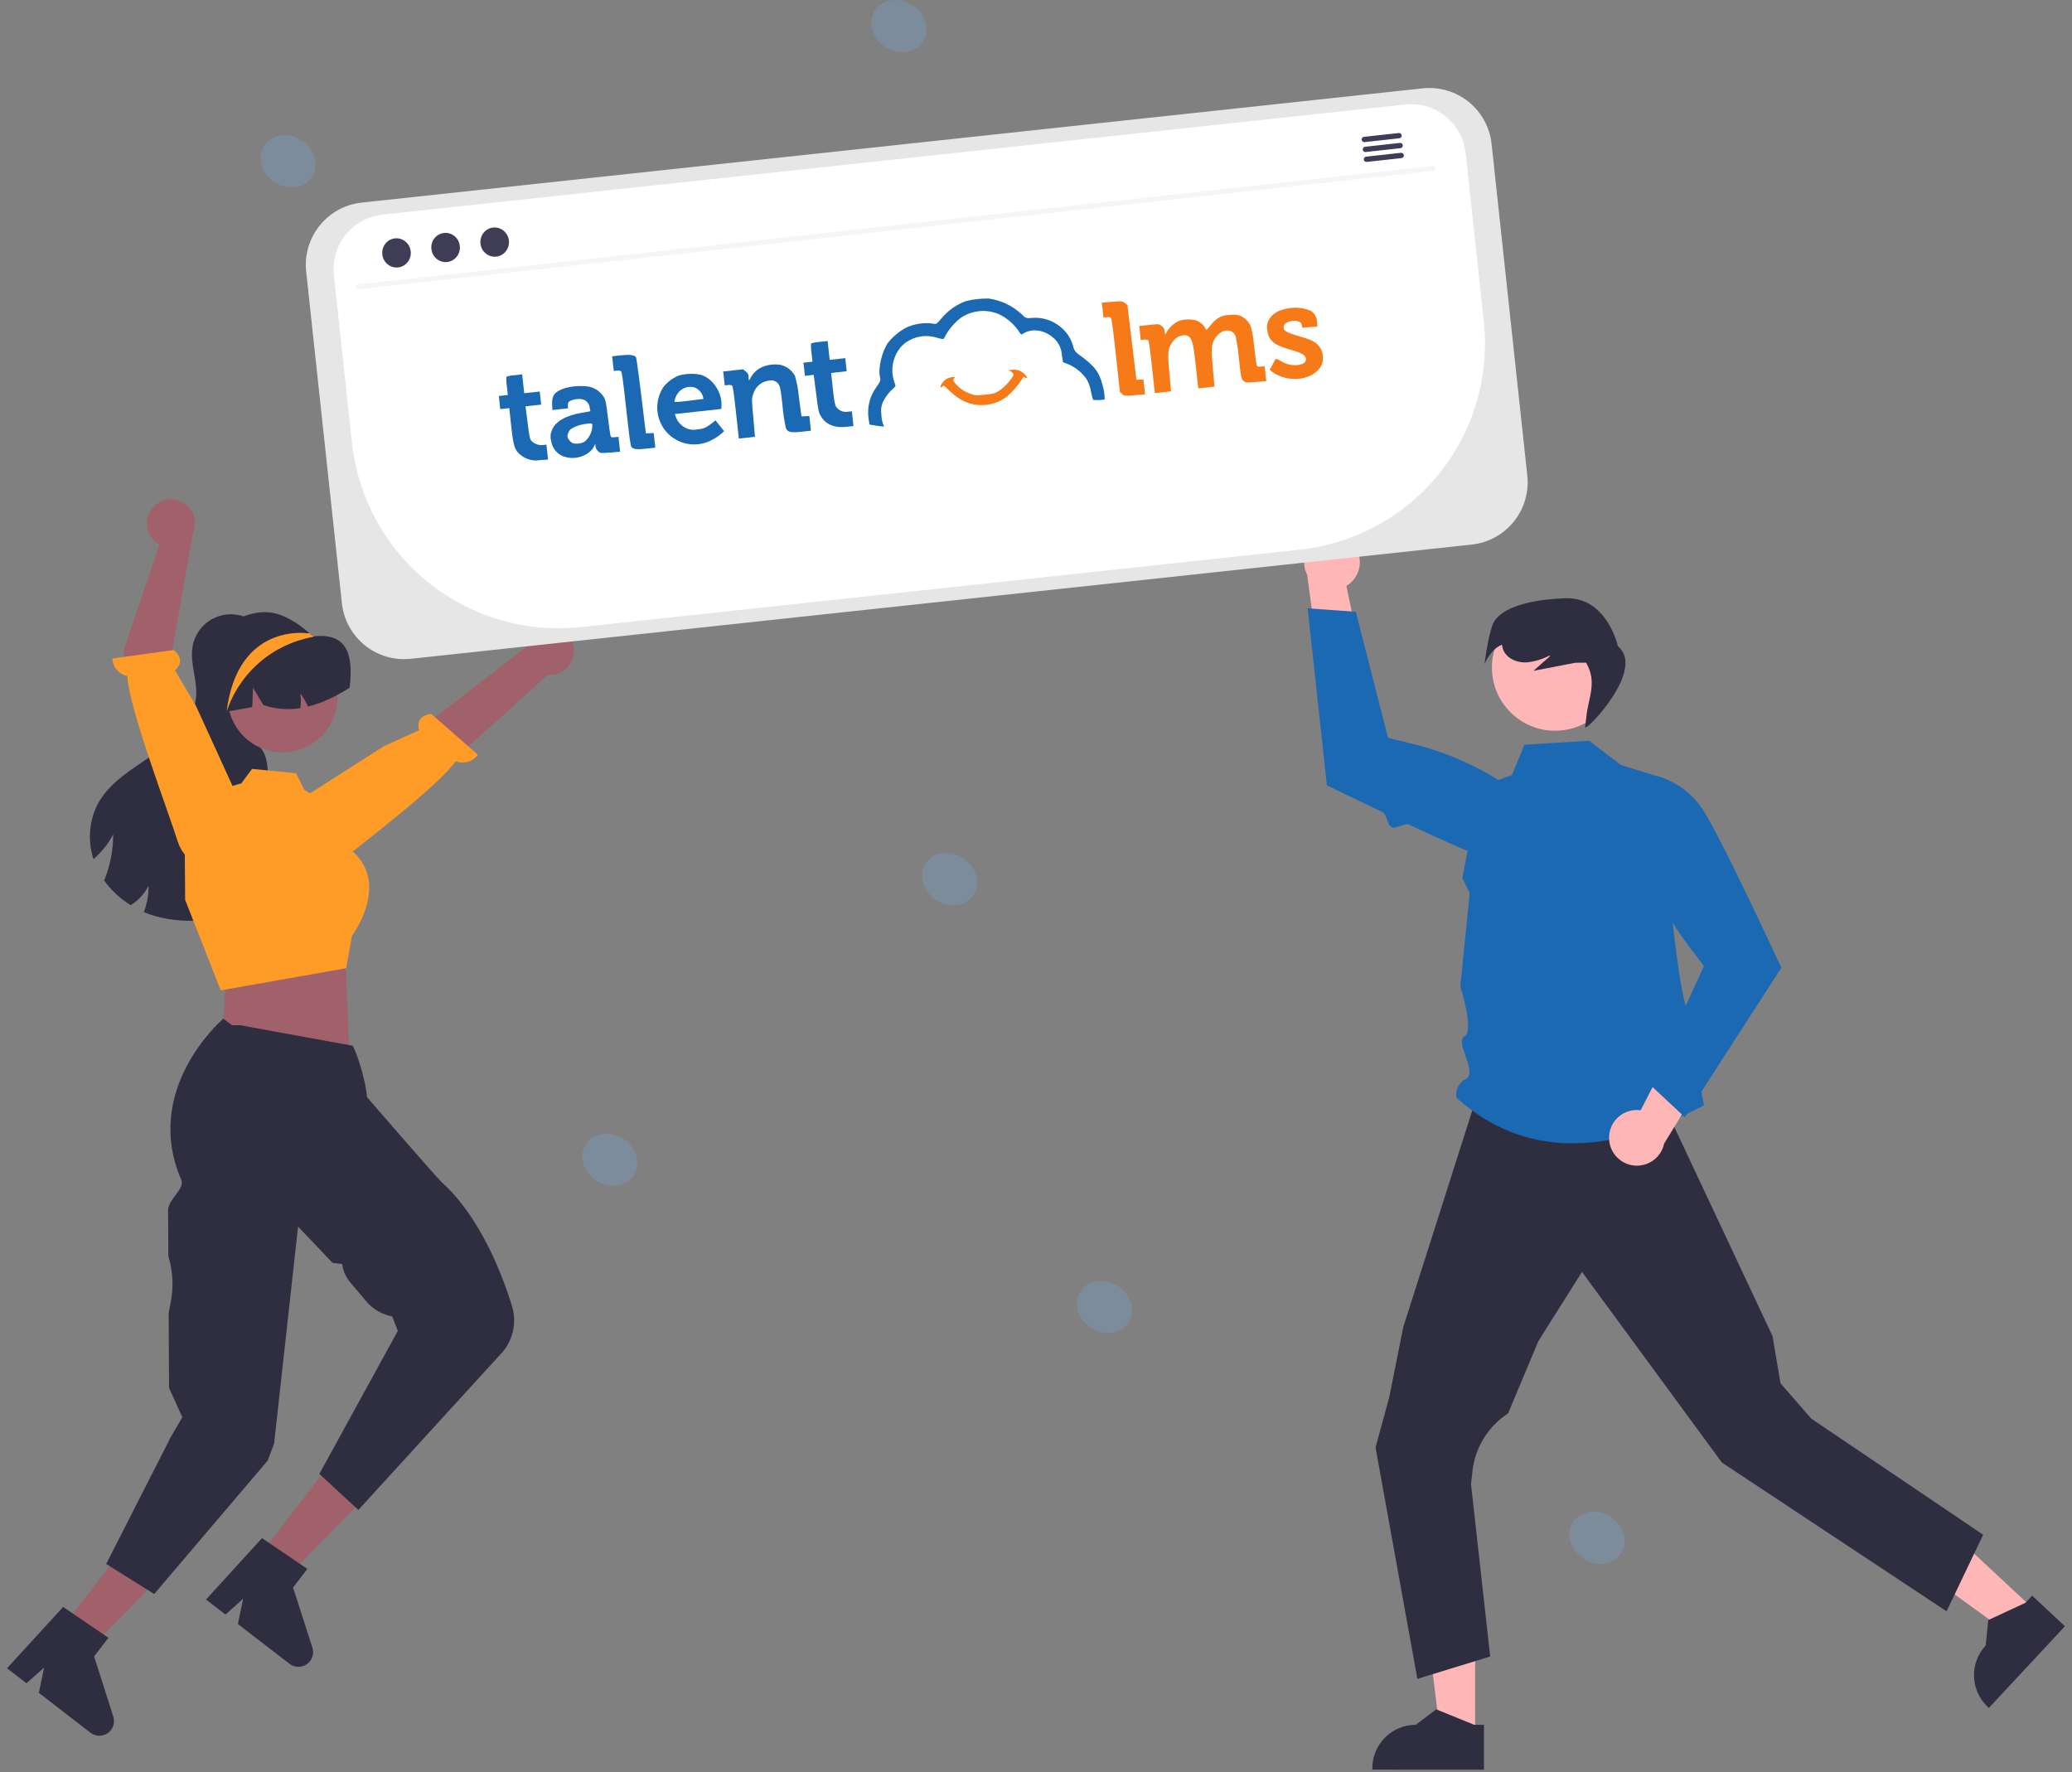 <svg viewBox="0 0 242 207" fill="currentColor" xmlns="http://www.w3.org/2000/svg">
<rect x="0" y="0" width="242" height="207" fill="#808080" stroke="none"/>
<g clip-path="url(#clip0_57255_98429)">
<path d="M172.288 202.765L168.244 202.765L166.321 187.168L172.289 187.168L172.288 202.765Z" fill="#FFB6B6"/>
<path d="M173.319 206.685L160.281 206.684V206.519C160.281 205.173 160.816 203.883 161.767 202.931C162.719 201.979 164.01 201.445 165.356 201.445H165.356L167.738 199.638L172.181 201.445L173.319 201.445L173.319 206.685Z" fill="#2F2E41"/>
<path d="M237.608 188.016L234.851 190.974L222.13 181.747L226.199 177.382L237.608 188.016Z" fill="#FFB6B6"/>
<path d="M241.179 189.934L232.289 199.472L232.168 199.359C231.184 198.442 230.604 197.171 230.557 195.825C230.51 194.48 230.998 193.172 231.916 192.187L232.218 189.213L236.57 187.194L237.346 186.361L241.179 189.934Z" fill="#2F2E41"/>
<path d="M231.625 179.251L227.351 188.19L201.106 170.813L197.287 165.61L184.768 148.553L179.679 156.628L176.138 165.069C174.984 165.822 174.012 166.821 173.291 167.996C172.57 169.17 172.12 170.49 171.971 171.859L171.809 173.354L174.047 193.469L165.542 196.08L160.657 169.059L162.254 163.203L163.898 154.984L172.174 129.011H194.322L207.025 156.05L207.954 161.559L211.555 165.693L231.625 179.251Z" fill="#2F2E41"/>
<path d="M185.598 86.516L189.327 89.355L193.823 90.736C193.823 90.736 195.682 116.883 197.357 118.558C199.031 120.233 197.521 120.278 197.857 122.454C198.194 124.629 199.012 129.089 199.012 129.089C187.706 135.074 177.96 135.235 170.131 128.232C170.031 127.798 170.082 127.344 170.275 126.944C170.469 126.543 170.793 126.221 171.195 126.031C172.652 125.257 169.852 121.649 171.042 121.046C172.233 120.442 170.558 115.208 170.558 115.208L171.657 104.288L170.789 102.542L172.907 91.861L176.583 90.518L178.051 86.981L185.598 86.516Z" fill="#1B68B3"/>
<path d="M187.934 132.988C187.917 132.516 188.004 132.046 188.189 131.611C188.373 131.176 188.651 130.787 189.003 130.471C189.354 130.155 189.77 129.92 190.222 129.782C190.674 129.644 191.151 129.607 191.619 129.674L196.873 119.461L199.8 124.662L194.362 133.563C194.198 134.341 193.754 135.033 193.115 135.506C192.476 135.979 191.685 136.201 190.892 136.131C190.1 136.06 189.361 135.701 188.816 135.121C188.271 134.542 187.957 133.783 187.934 132.988Z" fill="#FFB6B6"/>
<path d="M196.783 130.489L208.053 113.022L208.015 112.942C207.973 112.85 205.421 107.338 202.948 102.29C202.567 101.512 202.188 100.746 201.821 100.012C201.662 99.695 201.506 99.385 201.352 99.081C200.313 97.034 199.406 95.341 198.864 94.538C197.666 92.72 195.882 91.367 193.809 90.703L193.757 90.689L193.707 90.71C192.693 91.138 191.855 91.899 191.331 92.867C190.808 93.835 190.63 94.953 190.826 96.035C191.804 101.259 193.982 106.184 197.189 110.421L199.016 112.829L192.667 126.633L196.783 130.489Z" fill="#1B68B3"/>
<path d="M158.029 63.536C158.339 63.893 158.568 64.313 158.698 64.767C158.829 65.221 158.858 65.698 158.784 66.165C158.71 66.632 158.535 67.076 158.27 67.468C158.006 67.859 157.659 68.188 157.254 68.431L159.603 79.674L154.054 77.477L152.673 67.137C152.31 66.43 152.22 65.613 152.418 64.843C152.617 64.073 153.092 63.402 153.752 62.958C154.412 62.514 155.212 62.328 156 62.435C156.789 62.541 157.51 62.933 158.029 63.536Z" fill="#FFB6B6"/>
<path d="M152.728 71.049L154.972 91.714L155.052 91.753C155.117 91.785 157.96 93.18 161.45 94.841C162.039 95.121 161.955 96.335 162.57 96.624C162.994 96.824 164.113 96.099 164.541 96.3C168.356 98.084 172.213 99.818 173.75 100.288C175.825 100.946 178.063 100.873 180.092 100.084L180.141 100.061L180.166 100.014C180.684 99.043 180.856 97.924 180.654 96.843C180.451 95.761 179.886 94.78 179.051 94.063C175.002 90.621 170.209 88.167 165.05 86.894L162.114 86.174L158.354 71.453L152.728 71.049Z" fill="#1B68B3"/>
<path d="M181.623 85.345C185.696 85.345 188.998 82.043 188.998 77.97C188.998 73.897 185.696 70.596 181.623 70.596C177.55 70.596 174.249 73.897 174.249 77.97C174.249 82.043 177.55 85.345 181.623 85.345Z" fill="#FFB6B6"/>
<path d="M174.301 73.029C174.908 71.265 177.927 70.041 182.821 69.871C187.716 69.701 188.957 75.469 188.957 75.469C192.224 78.119 185.468 85.215 185.141 84.959L185.288 83.626C185.532 81.418 186.566 79.695 185.251 77.394L183.988 77.408C182.357 77.722 180.726 78.035 179.095 78.349L181.026 76.649L180.971 76.564C180.15 76.992 179.256 77.264 178.336 77.365C177.298 77.426 176.163 77.013 175.666 76.1C175.534 75.849 175.452 75.574 175.428 75.291C174.028 75.85 173.388 77.575 173.388 77.575C173.388 77.575 173.695 74.794 174.301 73.029Z" fill="#2F2E41"/>
<path d="M30.533 73.472C30.433 73.345 30.325 73.224 30.21 73.11C30.238 73.072 30.267 73.03 30.295 72.991L30.533 73.472Z" fill="#2F2E41"/>
<path d="M31.968 103.132C30.761 105.275 28.352 106.471 25.964 107.056C23.282 107.759 20.457 107.704 17.804 106.898C17.467 106.79 17.13 106.663 16.804 106.523C16.961 106.107 17.085 105.679 17.176 105.243C17.298 104.654 17.359 104.053 17.358 103.451C17.093 103.97 16.748 104.444 16.338 104.857C16.021 105.19 15.661 105.479 15.268 105.717C14.049 104.976 12.993 103.996 12.165 102.834C12.217 102.704 12.27 102.575 12.319 102.445C12.574 101.767 12.775 101.071 12.922 100.362C13.121 99.403 13.221 98.427 13.22 97.448C12.788 98.291 12.227 99.062 11.558 99.734C11.357 99.949 11.144 100.151 10.92 100.341C10.572 99.285 10.438 98.17 10.524 97.062C10.611 95.954 10.917 94.874 11.425 93.885C12.813 91.318 15.507 89.792 17.905 88.133C20.307 86.475 22.71 84.231 22.913 81.316C23.05 79.349 22.138 77.378 22.503 75.442C22.656 74.626 23.03 73.868 23.585 73.249C24.14 72.631 24.854 72.177 25.649 71.937C26.444 71.696 27.29 71.678 28.094 71.885C28.898 72.092 29.63 72.516 30.211 73.11C28.85 75.039 27.496 77.034 26.946 79.328C26.385 81.663 26.844 84.402 28.685 85.949C29.316 86.482 30.091 86.861 30.579 87.527C31.228 88.411 31.231 89.589 31.336 90.676C31.547 92.791 32.237 94.825 32.609 96.918C32.984 99.008 33.005 101.277 31.968 103.132Z" fill="#2F2E41"/>
<path d="M7.238 190.095L10.439 192.568L21.5 181.4L16.776 177.75L7.238 190.095Z" fill="#A0616A"/>
<path d="M7.374 187.679L12.667 191.286L10.992 193.454L13.235 200.492C13.346 200.84 13.343 201.214 13.226 201.559C13.109 201.905 12.885 202.204 12.586 202.414C12.287 202.623 11.929 202.731 11.565 202.723C11.2 202.714 10.847 202.589 10.559 202.366L4.535 197.712L5.154 194.765L3.092 196.596L0.821 194.842L7.374 187.679Z" fill="#2F2E41"/>
<path d="M23.476 79.702C23.475 80.952 23.782 82.184 24.368 83.288C24.955 84.392 25.804 85.336 26.84 86.036C27.876 86.736 29.069 87.17 30.312 87.302C31.556 87.433 32.813 87.257 33.972 86.79C35.132 86.322 36.159 85.577 36.964 84.619C37.768 83.662 38.325 82.522 38.586 81.299C38.847 80.076 38.804 78.808 38.461 77.605C38.117 76.403 37.483 75.303 36.616 74.403L36.579 74.366C36.518 74.302 36.457 74.238 36.392 74.177L36.391 74.177L36.39 74.176L36.39 74.175L36.389 74.174C36.31 74.1 36.231 74.027 36.148 73.957C34.803 72.777 32.914 71.497 30.986 71.497C26.766 71.497 23.476 75.482 23.476 79.702Z" fill="#2F2E41"/>
<path d="M67.019 75.778C67.056 76.186 67.002 76.596 66.863 76.981C66.724 77.366 66.502 77.715 66.213 78.005C65.924 78.294 65.575 78.517 65.191 78.657C64.807 78.797 64.396 78.852 63.989 78.816L45.072 95.896L41.816 90.755L61.435 75.582C61.54 74.902 61.891 74.283 62.422 73.844C62.953 73.405 63.626 73.176 64.314 73.2C65.002 73.224 65.658 73.5 66.157 73.975C66.655 74.45 66.962 75.092 67.019 75.778Z" fill="#A0616A"/>
<path d="M36.987 101.052C36.987 101.052 37.691 102.352 40.095 100.345C42.02 98.738 51.241 91.761 53.228 88.902C53.681 89.082 54.182 89.106 54.651 88.97C55.119 88.834 55.529 88.546 55.816 88.151L50.373 83.384C48.744 83.571 48.779 84.665 48.949 85.287L44.843 87.147L34.24 93.923L36.461 100.121L36.987 101.052Z" fill="#FF9C28"/>
<path d="M26.715 113.028L26.319 114.916L25.982 121.881L40.805 122.696L40.344 111.984L38.908 109.623L26.715 113.028Z" fill="#A0616A"/>
<path d="M32.997 87.875C36.535 87.875 39.403 85.007 39.403 81.469C39.403 77.931 36.535 75.064 32.997 75.064C29.459 75.064 26.591 77.931 26.591 81.469C26.591 85.007 29.459 87.875 32.997 87.875Z" fill="#A0616A"/>
<path d="M21.624 105.097L21.585 99.772C21.584 97.856 22.232 95.997 23.424 94.496C24.616 92.996 26.281 91.944 28.148 91.512L28.172 91.507L29.439 89.8L34.585 90.315L35.528 92.242L39.257 94.463L40.693 99.079C41.316 99.493 41.846 100.032 42.252 100.661C42.658 101.29 42.93 101.996 43.052 102.734C43.539 105.848 41.359 108.963 41.1 109.32L40.432 113.083L25.896 115.648L25.779 115.663L21.624 105.097Z" fill="#FF9C28"/>
<path d="M40.836 80.327C40.089 80.8 39.314 81.228 38.515 81.607C37.704 81.997 36.855 82.303 35.983 82.522C35.733 81.975 35.427 81.454 35.071 80.969C35.163 81.544 35.165 82.129 35.078 82.705C33.632 82.938 32.15 82.817 30.761 82.35L29.555 80.327L29.463 82.585C28.464 82.768 27.468 82.94 26.469 83.118C26.409 83.126 26.349 83.139 26.293 83.15C25.673 80.352 26.553 77.269 28.51 75.404C29.481 74.487 30.693 73.865 32.004 73.611C33.316 73.356 34.672 73.479 35.916 73.966C36.074 74.029 36.235 74.099 36.389 74.173L36.39 74.174L36.39 74.175L36.392 74.176L36.393 74.176C36.484 74.222 36.561 74.331 36.663 74.32C41.039 73.832 41.18 77.227 40.836 80.327Z" fill="#2F2E41"/>
<path d="M30.179 181.835L33.385 184.301L44.424 173.111L39.693 169.471L30.179 181.835Z" fill="#A0616A"/>
<path d="M30.601 179.642L35.901 183.238L34.231 185.409L36.488 192.443C36.599 192.791 36.597 193.165 36.481 193.51C36.365 193.856 36.141 194.156 35.843 194.366C35.544 194.576 35.187 194.685 34.822 194.677C34.457 194.669 34.104 194.545 33.815 194.322L27.783 189.68L28.395 186.733L26.337 188.568L24.062 186.818L30.601 179.642Z" fill="#2F2E41"/>
<path d="M19.777 168.177L19.777 168.135L21.296 165.517L19.745 162.109L19.699 153.354L19.95 152.039C20.288 150.271 20.19 148.448 19.663 146.727L19.635 141.397C19.581 140.062 21.649 138.888 21.166 137.775C16.608 127.255 25.822 119.229 25.884 119.165L26.072 118.969L27.094 119.743L28.066 119.744L41.188 122.135L41.283 122.311C41.799 123.279 42.795 126.616 42.854 128.126C43.508 128.883 50.957 137.503 51.62 138.102C56.094 142.151 58.657 148.853 59.785 152.487C60.066 153.385 60.122 154.338 59.95 155.263C59.778 156.188 59.382 157.057 58.797 157.794L41.856 176.35L37.298 172.142L46.464 155.438L45.803 153.744C44.617 153.525 43.544 152.901 42.766 151.979L40.91 149.776C40.396 149.168 40.07 148.424 39.97 147.633L38.844 147.498L34.812 143.265L32.015 168.597L31.255 170.599L18.01 186.169L12.399 182.662L19.777 168.177Z" fill="#2F2E41"/>
<path d="M17.755 59.401C17.5 59.721 17.319 60.094 17.224 60.492C17.129 60.889 17.123 61.303 17.205 61.704C17.287 62.105 17.456 62.483 17.7 62.811C17.944 63.139 18.257 63.41 18.617 63.604L14.406 76.072L17.845 89.285L23.39 86.778L19.968 76.812L22.528 62.306C22.814 61.679 22.861 60.97 22.659 60.311C22.457 59.653 22.02 59.091 21.432 58.733C20.843 58.375 20.144 58.245 19.466 58.368C18.789 58.492 18.18 58.859 17.755 59.401Z" fill="#A0616A"/>
<path d="M22.831 100.172C22.831 100.172 21.528 100.871 20.622 97.873C19.897 95.472 14.962 82.44 14.873 78.96C14.396 78.861 13.964 78.606 13.648 78.234C13.331 77.863 13.147 77.397 13.124 76.91L20.291 75.918C21.549 76.969 20.919 77.865 20.436 78.29L22.877 82.425L27.979 93.588L23.781 99.683L22.831 100.172Z" fill="#FF9C28"/>
<path d="M26.467 83.118C27.203 80.898 28.523 78.918 30.288 77.384C32.053 75.85 34.199 74.819 36.499 74.4C36.508 74.397 36.539 74.385 36.579 74.366C36.603 74.351 36.634 74.336 36.664 74.32C36.573 74.269 36.484 74.223 36.392 74.177L36.391 74.177L36.39 74.176L36.39 74.175L36.389 74.174C36.31 74.1 36.23 74.027 36.148 73.957L35.916 73.966C35.916 73.966 27.754 72.673 26.467 83.118Z" fill="#FF9C28"/>
<path d="M131.786 154.503C132.677 153.164 132.149 151.247 130.608 150.222C129.067 149.196 127.096 149.451 126.205 150.79C125.314 152.128 125.841 154.045 127.382 155.07C128.924 156.096 130.895 155.842 131.786 154.503Z" fill="#74B0EA" fill-opacity="0.25"/>
<path d="M113.703 104.529C114.594 103.19 114.067 101.274 112.526 100.248C110.984 99.223 109.013 99.477 108.122 100.816C107.231 102.155 107.759 104.071 109.3 105.097C110.841 106.122 112.813 105.868 113.703 104.529Z" fill="#74B0EA" fill-opacity="0.25"/>
<path d="M189.321 181.462C190.212 180.123 189.685 178.206 188.143 177.181C186.602 176.155 184.631 176.41 183.74 177.749C182.849 179.087 183.376 181.004 184.918 182.029C186.459 183.055 188.43 182.801 189.321 181.462Z" fill="#74B0EA" fill-opacity="0.25"/>
<path d="M36.442 20.692C37.332 19.353 36.805 17.437 35.264 16.411C33.723 15.386 31.751 15.64 30.86 16.979C29.97 18.318 30.497 20.235 32.038 21.26C33.579 22.285 35.551 22.031 36.442 20.692Z" fill="#74B0EA" fill-opacity="0.25"/>
<path d="M107.785 4.911C108.676 3.572 108.149 1.655 106.608 0.63C105.067 -0.395 103.095 -0.141 102.204 1.198C101.313 2.537 101.841 4.453 103.382 5.479C104.923 6.504 106.895 6.25 107.785 4.911Z" fill="#74B0EA" fill-opacity="0.25"/>
<path d="M74.02 137.312C74.911 135.973 74.384 134.057 72.843 133.031C71.301 132.006 69.33 132.26 68.439 133.599C67.548 134.938 68.076 136.855 69.617 137.88C71.158 138.905 73.129 138.651 74.02 137.312Z" fill="#74B0EA" fill-opacity="0.25"/>
<path d="M47.181 76.986C45.382 76.981 43.649 76.313 42.312 75.11C40.975 73.908 40.128 72.254 39.933 70.466L35.759 31.702C35.554 29.777 36.121 27.85 37.335 26.343C38.549 24.835 40.312 23.871 42.236 23.662L166.168 10.318C168.093 10.112 170.02 10.679 171.528 11.893C173.035 13.108 173.999 14.87 174.209 16.794L178.383 55.559C178.588 57.484 178.021 59.411 176.807 60.918C175.592 62.426 173.83 63.39 171.905 63.599L47.973 76.944C47.71 76.972 47.445 76.986 47.181 76.986Z" fill="#E6E6E6"/>
<path d="M164.832 12.164C164.599 12.164 164.367 12.177 164.135 12.202L44.671 25.065C43.836 25.155 43.026 25.408 42.289 25.811C41.552 26.214 40.901 26.758 40.374 27.412C39.847 28.066 39.454 28.818 39.217 29.624C38.981 30.43 38.905 31.275 38.995 32.111L41.106 51.71C41.447 54.879 42.409 57.949 43.936 60.746C45.464 63.543 47.528 66.011 50.009 68.01C52.491 70.01 55.342 71.501 58.4 72.398C61.458 73.295 64.663 73.582 67.831 73.24L151.835 64.195C154.993 63.855 158.054 62.896 160.843 61.373C163.631 59.85 166.092 57.793 168.085 55.319C170.078 52.844 171.565 50.002 172.459 46.953C173.354 43.905 173.639 40.71 173.299 37.551L171.181 17.878C171.012 16.311 170.271 14.861 169.099 13.807C167.928 12.752 166.408 12.167 164.832 12.164Z" fill="white"/>
<path d="M112.839 35.157C111.797 35.536 110.865 36.166 110.126 36.993C109.275 37.976 109.42 37.884 108.769 37.77C107.787 37.674 106.797 37.835 105.896 38.237C105.05 38.676 104.306 39.288 103.712 40.033C103.008 41.049 102.539 43.036 102.769 43.989C102.877 44.441 102.871 44.452 102.378 45.193C101.983 45.72 101.697 46.321 101.538 46.96C101.378 47.599 101.348 48.263 101.449 48.914L101.552 49.59L102.389 49.721C102.67 49.775 102.955 49.805 103.241 49.812C103.225 49.697 103.187 49.586 103.128 49.486C103.007 49.121 102.942 48.74 102.937 48.355C102.862 47.891 102.921 47.414 103.106 46.982C103.409 46.346 103.842 45.782 104.377 45.324C104.622 45.093 104.621 45.084 104.469 44.665C103.782 42.805 104.574 40.58 106.225 39.738C106.708 39.477 107.238 39.317 107.785 39.265C108.331 39.214 108.882 39.273 109.405 39.439C109.65 39.512 109.899 39.569 110.15 39.609C110.2 39.604 110.332 39.406 110.449 39.16C110.9 38.362 111.509 37.663 112.238 37.107C112.884 36.675 113.626 36.411 114.399 36.339C115.172 36.267 115.951 36.388 116.665 36.692C117.578 37.129 118.364 37.793 118.947 38.621C119.184 39.02 119.27 39.099 119.4 39.036C119.815 38.742 120.312 38.583 120.821 38.581C121.581 38.591 122.315 38.863 122.899 39.35C123.226 39.596 123.495 39.911 123.689 40.271C123.882 40.632 123.995 41.03 124.019 41.439L124.152 42.305L124.799 42.554C125.654 42.924 126.388 43.528 126.915 44.297C127.169 44.737 127.34 45.221 127.419 45.723C127.48 46.055 127.564 46.382 127.671 46.702C128.121 46.745 128.575 46.731 129.022 46.661C129.019 46.1 128.938 45.542 128.782 45.002C128.367 43.412 127.837 42.725 125.946 41.363C125.783 41.252 125.644 41.109 125.537 40.943C125.431 40.776 125.36 40.59 125.328 40.395C125.08 39.51 124.557 38.727 123.835 38.158C122.897 37.392 121.696 37.023 120.49 37.13C119.858 37.199 119.736 37.145 119.255 36.635C118.203 35.685 116.891 35.07 115.488 34.868C114.596 34.854 113.707 34.951 112.839 35.157Z" fill="#1B68B3"/>
<path d="M71.592 42.468L71.686 43.329L72.049 43.289C72.216 43.26 72.387 43.282 72.54 43.352C72.636 43.429 72.787 44.547 73.138 47.758C73.517 51.143 73.642 52.107 73.761 52.222C74.001 52.476 74.404 52.519 75.494 52.4L76.536 52.286L76.349 50.575L75.897 50.596L75.435 50.617L74.904 46.223C74.611 43.806 74.331 41.776 74.275 41.704C74.074 41.455 73.515 41.391 72.501 41.501L71.494 41.611L71.592 42.468Z" fill="#1B68B3"/>
<path d="M128.789 36.212L128.884 37.083L129.247 37.043C129.413 37.014 129.585 37.036 129.738 37.106C129.834 37.182 129.983 38.289 130.332 41.483L130.8 45.768L131.059 46.011C131.317 46.244 131.347 46.25 132.527 46.16L133.738 46.057L133.549 44.326L133.143 44.341L132.729 44.357L132.201 39.992L131.672 35.617L131.376 35.388C131.09 35.158 131.051 35.153 129.89 35.25L128.69 35.343L128.789 36.212Z" fill="#F77A18"/>
<path d="M59.147 43.994C59.123 44.364 59.141 44.735 59.2 45.101L59.313 46.134L58.261 46.249L58.428 47.78L59.48 47.665L59.71 49.769C59.974 52.179 60.116 52.599 60.825 53.151C61.137 53.404 61.499 53.587 61.888 53.689C62.277 53.79 62.683 53.806 63.079 53.737L64.011 53.674L63.821 51.933L63.419 51.977C63.176 52.004 62.931 51.977 62.701 51.896C62.471 51.816 62.262 51.684 62.09 51.511C61.881 51.282 61.842 51.103 61.622 49.355L61.376 47.456L63.208 47.256L63.041 45.727L61.226 45.925L60.986 43.725L60.096 43.822C59.774 43.839 59.455 43.897 59.147 43.994Z" fill="#1B68B3"/>
<path d="M94.728 40.108C94.704 40.478 94.722 40.849 94.781 41.215L94.894 42.248L93.842 42.363L94.009 43.894L95.042 43.781L95.318 45.948C95.57 47.992 95.609 48.152 95.868 48.598C96.44 49.581 97.464 50.002 98.87 49.849L99.683 49.76L99.495 48.037L99.036 48.087C98.782 48.132 98.521 48.105 98.282 48.01C98.042 47.914 97.834 47.755 97.68 47.548C97.507 47.286 97.442 46.963 97.271 45.395L97.07 43.559L98.888 43.36L98.721 41.83L96.903 42.029L96.663 39.829L95.725 39.931C95.387 39.95 95.052 40.009 94.728 40.108Z" fill="#1B68B3"/>
<path d="M65.897 45.356C64.787 45.739 64.433 46.213 64.484 47.215L64.519 47.888L66.356 47.688L66.326 47.42C66.311 47.292 66.324 47.162 66.362 47.039C66.529 46.701 67.531 46.486 68.131 46.662C68.337 46.739 68.517 46.874 68.649 47.049C68.782 47.225 68.861 47.435 68.879 47.654L68.959 48.033L67.933 48.212C66.071 48.532 64.859 49.226 64.474 50.217C64.288 50.601 64.25 51.04 64.367 51.45C64.419 51.924 64.621 52.369 64.943 52.72C65.265 53.071 65.691 53.311 66.158 53.403C67.364 53.717 68.879 53.135 69.353 52.173L69.521 51.846L69.555 52.151C69.591 52.361 69.693 52.553 69.847 52.7C70.104 52.934 70.134 52.94 71.267 52.855L72.427 52.757L72.237 51.016L71.807 51.063C71.444 51.103 71.374 51.081 71.305 50.896C71.273 50.783 71.128 49.812 71.001 48.732C70.78 46.974 70.734 46.728 70.509 46.356C70.14 45.775 69.566 45.353 68.9 45.177C67.898 45.012 66.872 45.073 65.897 45.356ZM69.182 49.644C69.185 50.012 69.106 50.377 68.952 50.711C68.798 51.046 68.572 51.343 68.291 51.58C67.866 51.815 67.368 51.879 66.897 51.761C66.708 51.664 66.549 51.517 66.435 51.337C66.351 51.249 66.295 51.137 66.277 51.016C66.258 50.895 66.278 50.771 66.332 50.661C66.395 50.452 66.511 50.262 66.669 50.111C67.228 49.762 67.861 49.551 68.518 49.493C69.128 49.417 69.158 49.423 69.182 49.643L69.182 49.644Z" fill="#1B68B3"/>
<path d="M79.312 43.851C78.598 44.129 77.97 44.592 77.494 45.192C76.995 45.936 76.739 46.817 76.764 47.713C76.788 48.609 77.091 49.475 77.63 50.191C78.169 50.907 78.917 51.437 79.771 51.708C80.626 51.979 81.543 51.977 82.396 51.703C83.121 51.458 83.79 51.068 84.362 50.559L84.562 50.353L84.088 49.747C83.82 49.419 83.594 49.123 83.573 49.106C83.561 49.088 83.471 49.146 83.393 49.232C83.189 49.414 82.971 49.581 82.741 49.729C82.371 49.989 81.932 50.134 81.48 50.147C81.159 50.22 80.825 50.216 80.505 50.137C80.186 50.057 79.889 49.904 79.639 49.69C79.29 49.413 79.032 49.036 78.902 48.609L78.816 48.357L84.25 47.764L84.267 47.297C84.311 45.754 83.175 44.126 81.81 43.762C80.981 43.602 80.127 43.632 79.312 43.851ZM81.161 45.266C81.383 45.362 81.581 45.504 81.743 45.684C81.904 45.863 82.025 46.075 82.097 46.306L82.157 46.59L80.467 46.803C79.312 46.949 78.763 46.98 78.756 46.913C78.825 46.519 78.991 46.148 79.239 45.834C79.464 45.557 79.769 45.354 80.112 45.253C80.454 45.151 80.82 45.156 81.16 45.266L81.161 45.266Z" fill="#1B68B3"/>
<path d="M88.992 42.883C88.448 43.125 87.997 43.538 87.708 44.058C87.653 44.187 87.578 44.307 87.485 44.412C87.456 44.415 87.428 44.244 87.424 44.031C87.436 43.905 87.413 43.777 87.356 43.664C87.299 43.55 87.211 43.455 87.102 43.389L86.784 43.133L84.47 43.386L84.647 45.012L85.011 44.973C85.177 44.943 85.348 44.965 85.502 45.035C85.597 45.112 85.717 45.941 85.961 48.179L86.293 51.221L88.178 51.015L87.985 48.781C87.781 46.567 87.778 46.538 87.988 45.973C88.113 45.559 88.359 45.192 88.695 44.919C89.031 44.647 89.441 44.481 89.872 44.444C90.078 44.399 90.292 44.42 90.485 44.503C90.678 44.586 90.84 44.727 90.949 44.907C91.131 45.177 91.19 45.52 91.398 47.423C91.471 48.281 91.6 49.133 91.783 49.975C91.984 50.485 92.332 50.563 93.661 50.418L94.713 50.303L94.526 48.593L94.074 48.613L93.612 48.634L93.314 46.441C93.241 45.573 93.083 44.715 92.841 43.879C92.664 43.566 92.425 43.293 92.139 43.076C91.852 42.86 91.525 42.704 91.176 42.619C90.438 42.493 89.679 42.585 88.992 42.883Z" fill="#1B68B3"/>
<path d="M137.732 37.461C137.057 37.763 136.506 38.288 136.172 38.948C136.094 39.121 136.081 39.093 136.033 38.74C136.033 38.609 136.001 38.479 135.939 38.363C135.877 38.246 135.788 38.147 135.679 38.072C135.371 37.825 135.362 37.827 134.215 37.952L133.057 38.078L133.235 39.704L133.598 39.665C133.764 39.636 133.935 39.657 134.089 39.727C134.184 39.804 134.304 40.633 134.548 42.871L134.88 45.913L136.774 45.706L136.574 43.521C136.359 41.086 136.388 40.754 136.931 39.959C137.423 39.237 138.31 38.937 138.845 39.304C139.244 39.59 139.388 40.194 139.687 42.929L139.952 45.359L141.846 45.152L141.651 43.015C141.437 40.59 141.478 40.111 141.992 39.406C142.74 38.366 143.983 38.318 144.324 39.316C144.498 40.188 144.627 41.069 144.709 41.955C144.955 44.212 144.956 44.222 145.215 44.465C145.473 44.698 145.503 44.704 146.683 44.614L147.894 44.511L147.704 42.77L147.283 42.816C146.987 42.848 146.837 42.813 146.788 42.717C146.75 42.634 146.617 41.681 146.498 40.59C146.254 38.352 146.103 37.855 145.542 37.334C144.962 36.807 144.504 36.684 143.518 36.791C143.05 36.785 142.591 36.927 142.207 37.196C141.879 37.435 141.587 37.721 141.342 38.045C141.03 38.457 140.906 38.568 140.837 38.468C140.784 38.411 140.747 38.342 140.728 38.267C140.706 38.066 140.13 37.578 139.736 37.427C139.077 37.255 138.384 37.267 137.732 37.461Z" fill="#F77A18"/>
<path d="M149.62 36.231C149.119 36.377 148.679 36.684 148.37 37.104C148.202 37.307 148.083 37.546 148.022 37.803C147.961 38.06 147.96 38.327 148.018 38.584C148.151 39.799 148.85 40.352 150.934 40.908C151.951 41.184 152.437 41.47 152.515 41.829C152.613 42.283 152.266 42.563 151.52 42.644C150.819 42.704 150.119 42.521 149.537 42.125C149.258 41.962 149.007 41.874 148.974 41.935C148.951 41.989 148.782 42.295 148.613 42.614L148.298 43.19L148.587 43.439C149.238 43.89 149.995 44.165 150.784 44.235C152.438 44.403 153.938 43.687 154.417 42.493C154.507 42.186 154.531 41.863 154.488 41.546C154.479 41.17 154.348 40.807 154.114 40.513C153.682 39.931 153.231 39.699 151.743 39.272C150.113 38.801 149.81 38.592 149.952 38.026C150.059 37.606 151.096 37.319 151.681 37.546C151.775 37.573 151.859 37.626 151.922 37.7C151.985 37.774 152.025 37.865 152.037 37.962L152.1 38.275L152.993 38.206L153.875 38.139L153.816 37.593C153.813 37.326 153.741 37.064 153.607 36.833C153.474 36.601 153.282 36.409 153.052 36.273C151.952 35.839 150.73 35.824 149.62 36.231Z" fill="#F77A18"/>
<path d="M118.083 43.401C118.217 43.466 118.322 43.579 118.379 43.717C118.409 43.994 117.37 45.202 116.755 45.598C116.193 45.95 116.109 45.978 115.057 46.093C114.005 46.208 113.916 46.199 113.301 45.975C112.617 45.736 112.012 45.313 111.551 44.754C111.293 44.425 111.28 44.396 111.424 44.208C111.568 44.019 111.555 44.009 111.136 44.055C110.889 44.09 110.653 44.182 110.448 44.326C110.243 44.469 110.076 44.66 109.959 44.881C109.771 45.201 109.846 45.357 110.073 45.13C110.204 44.999 110.255 45.023 110.559 45.328C110.745 45.52 111.183 45.908 111.534 46.189C112.377 46.889 113.431 47.284 114.526 47.312C115.621 47.341 116.694 46.999 117.571 46.344C118.273 45.746 118.882 45.047 119.377 44.269C119.515 44.022 119.568 43.977 119.683 44.061C119.744 44.115 119.819 44.15 119.898 44.164C120.195 44.131 119.405 43.375 118.936 43.243C118.697 43.182 118.45 43.163 118.204 43.187L117.794 43.242L118.083 43.401Z" fill="#F77A18"/>
<path d="M167.234 19.969L42.083 33.757C41.953 33.77 41.825 33.753 41.728 33.71C41.631 33.667 41.573 33.601 41.564 33.527C41.556 33.453 41.599 33.376 41.685 33.313C41.77 33.251 41.891 33.206 42.021 33.19L167.171 19.403C167.302 19.39 167.429 19.407 167.526 19.45C167.623 19.493 167.682 19.558 167.69 19.632C167.698 19.706 167.655 19.783 167.57 19.846C167.484 19.909 167.364 19.953 167.234 19.969Z" fill="#F5F5F6"/>
<path d="M46.498 31.233C47.415 31.133 48.074 30.291 47.971 29.354C47.867 28.417 47.041 27.74 46.124 27.841C45.208 27.942 44.548 28.783 44.652 29.72C44.755 30.657 45.582 31.334 46.498 31.233Z" fill="#3F3D56"/>
<path d="M52.23 30.602C53.147 30.501 53.806 29.659 53.703 28.722C53.6 27.785 52.773 27.108 51.857 27.209C50.94 27.31 50.281 28.151 50.384 29.088C50.487 30.025 51.314 30.703 52.23 30.602Z" fill="#3F3D56"/>
<path d="M57.963 29.971C58.88 29.87 59.539 29.029 59.436 28.091C59.333 27.155 58.506 26.477 57.589 26.578C56.673 26.679 56.014 27.52 56.117 28.457C56.22 29.394 57.047 30.072 57.963 29.971Z" fill="#3F3D56"/>
<path d="M163.374 15.534L159.302 15.982C159.222 15.993 159.149 16.035 159.098 16.098C159.048 16.162 159.025 16.243 159.034 16.324C159.043 16.405 159.083 16.479 159.146 16.53C159.209 16.582 159.289 16.606 159.37 16.599L163.442 16.15C163.523 16.14 163.596 16.098 163.646 16.034C163.696 15.97 163.72 15.889 163.711 15.809C163.702 15.728 163.662 15.654 163.599 15.603C163.536 15.551 163.455 15.526 163.374 15.534Z" fill="#3F3D56"/>
<path d="M163.502 16.691L159.43 17.14C159.349 17.15 159.276 17.192 159.226 17.256C159.176 17.32 159.153 17.401 159.161 17.481C159.17 17.562 159.211 17.636 159.273 17.687C159.336 17.739 159.417 17.764 159.498 17.756L163.57 17.308C163.65 17.297 163.724 17.255 163.774 17.192C163.824 17.128 163.847 17.047 163.838 16.966C163.829 16.885 163.789 16.811 163.726 16.76C163.663 16.708 163.583 16.684 163.502 16.691Z" fill="#3F3D56"/>
<path d="M163.629 17.847L159.557 18.296C159.477 18.306 159.403 18.348 159.353 18.412C159.303 18.476 159.28 18.557 159.289 18.637C159.298 18.718 159.338 18.792 159.401 18.844C159.464 18.895 159.544 18.92 159.625 18.913L163.697 18.464C163.778 18.453 163.851 18.412 163.901 18.348C163.951 18.284 163.974 18.203 163.966 18.122C163.957 18.041 163.916 17.968 163.854 17.916C163.791 17.865 163.71 17.84 163.629 17.847Z" fill="#3F3D56"/>
</g>
<defs>
<clipPath id="clip0_57255_98429">
<rect width="240.358" height="207" fill="white" transform="translate(0.821)"/>
</clipPath>
</defs>
</svg>
